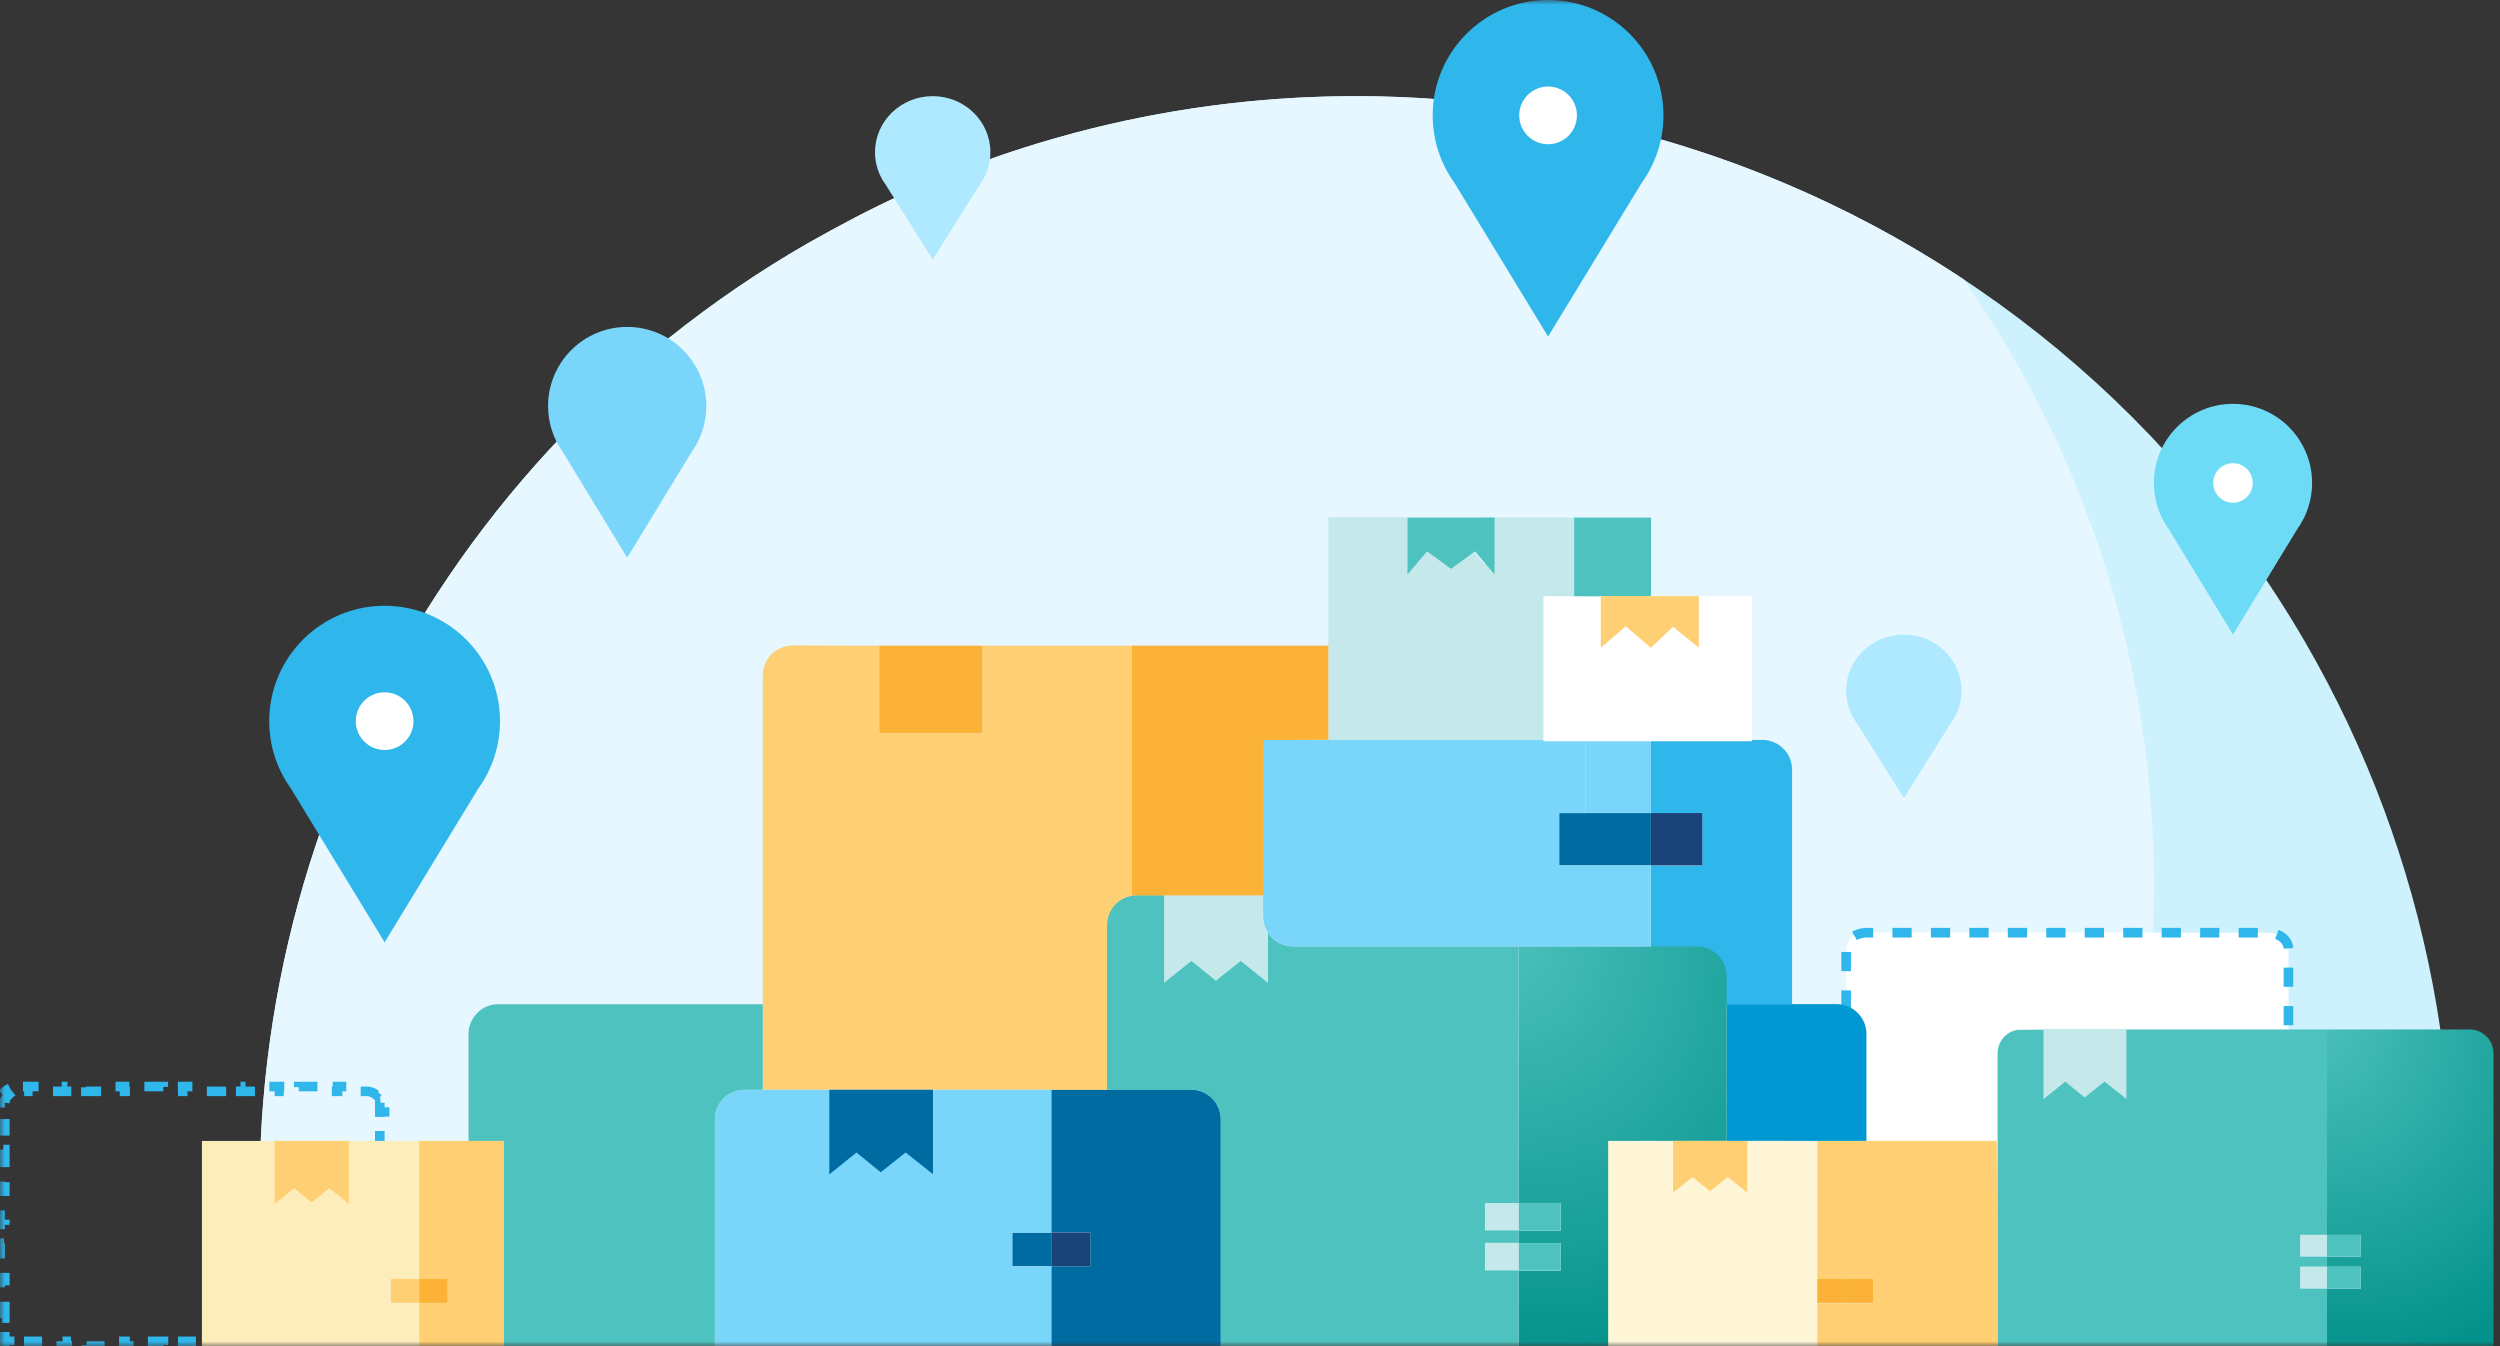 <svg xmlns="http://www.w3.org/2000/svg" width="260" height="140" fill="none" viewBox="0 0 260 140">
    <rect x="0" y="0" width="260" height="140" fill="#333333" stroke="none"/>
    <path fill="#D8D8D8" fill-opacity=".01" d="M0 0H260V140H0z"/>
    <mask id="prefix__a" width="260" height="140" x="0" y="0" maskUnits="userSpaceOnUse">
        <path fill="#fff" d="M0 0H260V140H0z"/>
    </mask>
    <g mask="url(#prefix__a)">
        <path fill="#CEF2FD" d="M239.732 66.773c12.856 22.166 17.782 47.981 14.059 73.227H28.169C21.58 94.53 43.2 48.805 84.004 25.303c3.291-1.859 6.583-3.614 9.978-5.143 53.371-24.128 116.384-3.976 145.75 46.613z"/>
        <path fill="#E6F7FF" fill-rule="evenodd" d="M204.219 29.05C172.405 7.964 130.888 3.475 93.982 20.16c-3.395 1.529-6.686 3.284-9.978 5.143C43.2 48.805 21.58 94.529 28.17 140h184.834C220.048 125.495 224 109.209 224 92c0-23.412-7.314-45.115-19.781-62.95z" clip-rule="evenodd"/>
        <path fill="#fff" stroke="#2FB7EC" stroke-dasharray="2" d="M192 121V98.685c0-.93.969-1.685 2.165-1.685h41.67c1.196 0 2.165.754 2.165 1.685V121h-46z"/>
        <path stroke="#2FB7EC" stroke-dasharray="2" d="M.5 114.685c0-.319.148-.619.412-.842l-.324-.382c.338-.286.793-.461 1.294-.461v.5H2.89v-.5h2.013v.5h2.013v-.5h2.013v.5h2.013v-.5h2.013v.5h2.013v-.5h2.013v.5h2.014v-.5h2.012v.5h2.014v-.5h2.013v.5h2.013v-.5h2.013v.5h2.013v-.5h2.013v.5h2.013v-.5h2.013v.5h1.007c.384 0 .725.134.97.343l.324-.382c.362.307.588.742.588 1.224h-.5v.974h.5v1.947h-.5v1.947h.5v1.948h-.5v1.947h.5v1.947h-.5v1.948h.5v1.947h-.5v1.947h.5v1.947h-.5v1.948h.5v1.947h-.5v1.947h.5v.474h-1v.5h-2v-.5h-2v.5h-2v-.5h-2v.5h-2v-.5h-2v.5h-2v-.5h-2v.5h-2v-.5h-2v.5h-2v-.5h-2v.5h-2v-.5h-2v.5H9v-.5H7v.5H5v-.5H3v.5H1v-.5H.5v-.474H0v-1.947h.5v-1.947H0v-1.948h.5v-1.947H0v-1.947h.5v-1.947H0v-1.948h.5v-1.947H0v-1.947h.5v-1.948H0v-1.947h.5v-1.947H0v-.974h.5z"/>
        <path fill="#0098D3" d="M194.108 113.11v5.549H179.57v-14.228h11.433c.357-.001.712.063 1.048.187.429.153.82.398 1.145.718.128.126.243.265.343.414.374.517.573 1.14.569 1.778v5.582z"/>
        <path fill="#2FB7EC" d="M183.278 76.952c1.711 0 3.099 1.387 3.099 3.098v24.381H171.69V90.022h5.338v-5.445h-5.344v-7.625h11.594z"/>
        <path fill="url(#prefix__paint0_radial)" d="M162.303 129.278h-4.373v-1.293h4.373v-2.846h-4.373v-26.71h18.543c1.706 0 3.092 1.38 3.099 3.086v17.144h-8.754c-.823 0-1.612.327-2.194.91-.581.582-.907 1.372-.905 2.194V140h-9.789v-7.844h4.373v-2.878z"/>
        <path fill="#1A4379" d="M171.691 84.558H177.035V90.003H171.691z"/>
        <path fill="#006BA0" d="M171.69 84.558v5.445h-9.53v-5.445h9.53z"/>
        <path fill="#79D6FA" d="M171.689 76.952v7.606h-6.806v-7.606h6.806z"/>
        <path fill="#4EC2BE" d="M171.707 53.825v10.037h-8V53.825h8z"/>
        <path fill="#79D6FA" d="M131.352 93.1V76.934h33.54v7.63h-2.743v5.446h9.53v8.408h-37.228c-1.053 0-2.032-.543-2.588-1.436-.332-.49-.505-1.07-.498-1.662l-.013-2.218z"/>
        <path fill="#4EC2BE" d="M157.93 129.278H162.297V132.137H157.93zM157.93 125.12H162.297V127.966H157.93z"/>
        <path fill="#C5E8EB" d="M154.434 129.278H157.928V132.137H154.434zM154.434 125.12H157.928V127.966H154.434zM154.433 58.74v-4.915h9.272v10.037h-.091c-1.711 0-3.099 13.09-3.099 13.09h-22.367V53.798h8.23v4.915l2.038-2.4 1.987 1.818 1.992-1.817 2.038 2.425z"/>
        <path fill="#fff" d="M166.481 62h15.715v15.09h-21.68V62l5.965.02V62z"/>
        <path fill="#FFCF73" d="M176.677 67.369l-2.678-2.185-2.31 2.185-2.613-2.231-2.596 2.23V62h10.197v5.369z"/>
        <path fill="#4EC2BE" d="M148.417 57.34l-2.038 2.4v-5.915h9.055v5.915l-2.038-2.4-2.49 1.818-2.489-1.817z"/>
        <path fill="#C5E8EB" d="M131.351 95.332c-.007.592.167 1.171.498 1.662v5.219l-2.847-2.25-2.588 2.056-2.516-2.057-2.828 2.277v-9.138h10.281v2.23z"/>
        <path fill="#006BA0" d="M126.965 140h-17.637v-8.303h4.063v-3.512h-4.063v-14.874h14.532c.827-.002 1.621.327 2.204.914.584.586.908 1.382.901 2.209V140z"/>
        <path fill="#4EC2BE" d="M121.071 93.1v9.113l2.827-2.277 2.549 2.057 2.588-2.057 2.828 2.277v-5.22c.556.894 1.535 1.437 2.588 1.437h23.479v26.69h-3.494v2.845h3.494v1.294h-3.494v2.865h3.494V140h-30.965v-23.566c0-.822-.328-1.611-.91-2.192-.583-.582-1.373-.907-2.196-.905h-8.754V96.186c.003-1.509 1.099-2.793 2.588-3.034.162-.034.327-.051.492-.051h2.886z"/>
        <path fill="#FCB237" d="M134.552 76.952h-3.202V93.12h-13.147c-.166 0-.33.017-.492.052V67.147h20.439v9.785l-3.598.02z"/>
        <path fill="#1A4379" d="M109.328 128.186H113.391V131.698H109.328z"/>
        <path fill="#006BA0" d="M105.27 128.186H109.333V131.698H105.27z"/>
        <path fill="#FCB237" d="M102.197 67.147v9.12h-10.76v-9.12H102.198z"/>
        <path fill="#FFCF73" d="M88.506 67.147h2.931v9.12h10.76v-9.12h15.528v26.005c-1.49.24-2.585 1.525-2.588 3.033v17.151H79.332V70.213c.007-1.706 1.393-3.085 3.1-3.085l6.074.02z"/>
        <path fill="#4EC2BE" d="M79.33 113.336h-1.876c-.823-.001-1.613.324-2.196.905-.583.581-.91 1.37-.91 2.193V140H52.415v-21.341h-3.688v-11.117c-.012-.684.217-1.35.647-1.882.567-.774 1.473-1.227 2.433-1.216H79.33v8.892z"/>
        <path fill="#79D6FA" d="M74.352 116.435c0-.823.327-1.612.91-2.193.582-.581 1.372-.907 2.195-.905h31.891v14.875h-4.057v3.511h4.057V140H74.352v-23.565z"/>
        <path fill="#FFCF73" d="M46.56 133.016h-2.97v-14.357h8.825V140H43.59v-4.5h2.97v-2.484z"/>
        <path fill="#FCB237" d="M43.59 133.017H46.553V135.5H43.59z"/>
        <path fill="#FFCF73" d="M40.609 133.017H43.592V135.5H40.609z"/>
        <path fill="#FDEDBA" d="M43.592 118.659v14.357h-2.983v2.516h2.983V140H21v-21.341h22.592z"/>
        <path fill="#FFCF73" d="M28.566 118.659h7.713v6.545l-2.019-1.63-1.837 1.475-1.832-1.475-2.025 1.63v-6.545z"/>
        <path fill="url(#prefix__paint1_radial)" d="M245.507 131.742h-3.499v-1.034h3.499v-2.277h-3.499v-21.368h14.834c1.365 0 2.474 1.104 2.479 2.468V140h-17.313v-5.955h3.499v-2.303z"/>
        <path fill="#4EC2BE" d="M242.008 131.742H245.502V134.029H242.008zM242.008 128.415H245.502V130.691H242.008z"/>
        <path fill="#C5E8EB" d="M239.215 131.742H242.01V134.029H239.215zM239.215 128.415H242.01V130.691H239.215z"/>
        <path fill="#4EC2BE" d="M223.226 107.063h18.784v21.353h-2.795v2.276h2.795v1.035h-2.795v2.292h2.795V140h-34.26v-30.469c.002-1.206.879-2.233 2.07-2.426.13-.028 12.564-.041 13.406-.042z"/>
        <path fill="#C5E8EB" d="M221.147 114.29l-2.278-1.801-2.07 1.646-2.014-1.646-2.262 1.822V107h8.624v7.29z"/>
        <path fill="#FFCF73" d="M188.844 133.016v-14.357h18.821l.087 21.341h-18.75l-.158-4.468h5.952v-2.483l-5.952-.033z"/>
        <path fill="#FCB237" d="M191.812 133.017H194.795V135.5H191.812zM188.844 133.017H191.807V135.5H188.844z"/>
        <path fill="#FFF6D8" d="M167.719 139.917v-18.154c-.002-.822.324-1.612.905-2.194.582-.583 1.371-.91 2.194-.91h1.216v7.606h10.171v-7.606h3.151v14.875h-4.076v3.512h4.076v2.89h-17.637v-.019z"/>
        <path fill="#FFF6D8" fill-rule="evenodd" d="M167.25 118.659H189V140h-21.75v-21.341z" clip-rule="evenodd"/>
        <path fill="#FFCF73" d="M181.712 118.659v5.386l-2.025-1.63-1.837 1.475-1.831-1.475-2.019 1.63v-5.386h7.712z"/>
        <path fill="#006BA0" d="M97.029 122.113l-2.847-2.251-2.588 2.057-2.517-2.057-2.827 2.277v-8.802h10.779v8.776z"/>
        <path fill="#2FB7EC" d="M149 12c0-6.627 5.373-12 12-12s12 5.373 12 12c0 2.612-.835 5.03-2.252 7L161 35l-9.748-16c-1.417-1.97-2.252-4.388-2.252-7z"/>
        <path fill="#fff" d="M161 15c1.657 0 3-1.343 3-3s-1.343-3-3-3-3 1.343-3 3 1.343 3 3 3z"/>
        <path fill="#6DDBF5" d="M224 50.229c0-4.545 3.684-8.229 8.229-8.229 4.544 0 8.228 3.684 8.228 8.229 0 1.79-.572 3.449-1.544 4.8L232.229 66l-6.685-10.971c-.972-1.351-1.544-3.01-1.544-4.8z"/>
        <path fill="#fff" d="M232.229 52.286c1.136 0 2.057-.92 2.057-2.057 0-1.136-.921-2.057-2.057-2.057s-2.057.92-2.057 2.057c0 1.136.921 2.057 2.057 2.057z"/>
        <path fill="#AFE9FF" d="M91 15.829C91 12.609 93.686 10 97 10s6 2.61 6 5.829c0 1.268-.417 2.443-1.126 3.4L97 27l-4.874-7.771c-.709-.957-1.126-2.132-1.126-3.4zM192 71.829c0-3.22 2.686-5.829 6-5.829s6 2.61 6 5.829c0 1.268-.417 2.443-1.126 3.4L198 83l-4.874-7.771c-.709-.957-1.126-2.132-1.126-3.4z"/>
        <path fill="#79D6FA" d="M57 42.229C57 37.684 60.684 34 65.229 34c4.544 0 8.228 3.684 8.228 8.229 0 1.79-.572 3.449-1.544 4.8L65.229 58l-6.685-10.971c-.972-1.351-1.544-3.01-1.544-4.8z"/>
        <path fill="#2FB7EC" d="M28 75c0-6.627 5.373-12 12-12s12 5.373 12 12c0 2.612-.835 5.03-2.252 7L40 98l-9.748-16C28.835 80.03 28 77.612 28 75z"/>
        <path fill="#fff" d="M40 78c1.657 0 3-1.343 3-3s-1.343-3-3-3-3 1.343-3 3 1.343 3 3 3z"/>
    </g>
    <defs>
        <radialGradient id="prefix__paint0_radial" cx="0" cy="0" r="1" gradientTransform="matrix(22.546 42.012 -35.025 18.796 155.128 95.84)" gradientUnits="userSpaceOnUse">
            <stop stop-color="#4EC2BE"/>
            <stop offset="1" stop-color="#03928B"/>
            <stop offset="1" stop-color="#03928B"/>
        </radialGradient>
        <radialGradient id="prefix__paint1_radial" cx="0" cy="0" r="1" gradientTransform="rotate(61.549 31.714 253.816) scale(37.859 31.731)" gradientUnits="userSpaceOnUse">
            <stop stop-color="#4EC2BE"/>
            <stop offset="1" stop-color="#03928B"/>
            <stop offset="1" stop-color="#03928B"/>
        </radialGradient>
    </defs>
</svg> 
